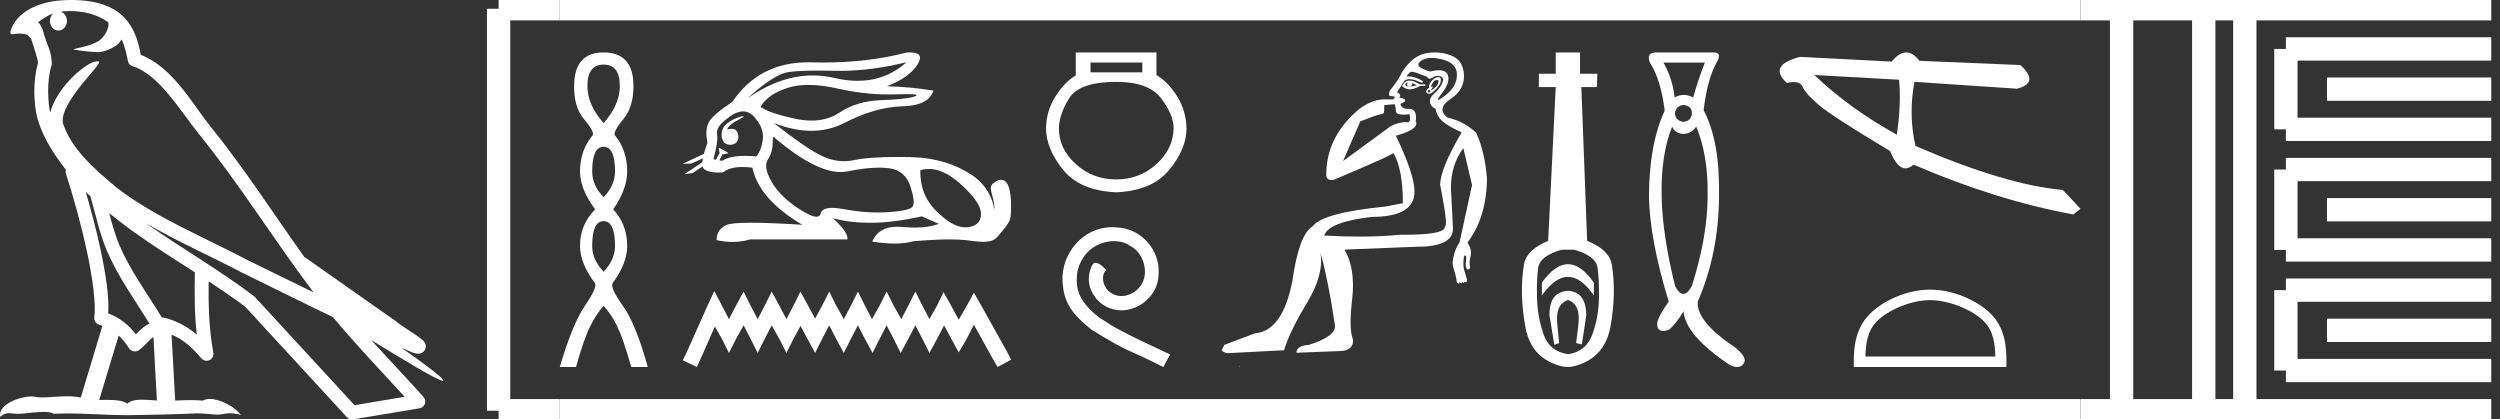 <?xml version="1.0" encoding="UTF-8" standalone="no"?>
<svg
   width="107.28"
   height="18.0"
   version="1.1"
   id="svg68"
   sodipodi:docname="hununeferbenermerut.svg"
   inkscape:version="1.1.1 (3bf5ae0d25, 2021-09-20)"
   xmlns:inkscape="http://www.inkscape.org/namespaces/inkscape"
   xmlns:sodipodi="http://sodipodi.sourceforge.net/DTD/sodipodi-0.dtd"
   xmlns="http://www.w3.org/2000/svg"
   xmlns:svg="http://www.w3.org/2000/svg">
  <rect width="100%" height="100%" fill="#333333" stroke="none"/>
  <defs
     id="defs72" />
  <sodipodi:namedview
     id="namedview70"
     pagecolor="#ffffff"
     bordercolor="#666666"
     borderopacity="1.0"
     inkscape:pageshadow="2"
     inkscape:pageopacity="0.0"
     inkscape:pagecheckerboard="0"
     showgrid="false"
     inkscape:zoom="12.816966"
     inkscape:cx="53.639839"
     inkscape:cy="9.011493"
     inkscape:window-width="1920"
     inkscape:window-height="1001"
     inkscape:window-x="-9"
     inkscape:window-y="-9"
     inkscape:window-maximized="1"
     inkscape:current-layer="svg68" />
  <path
     d="M 3.009 0.474 C 3.703 0.474 4.257 0.675 4.644 0.953 C 4.65 1.006 4.664 1.06 4.653 1.112 C 4.603 1.361 4.458 1.59 4.257 1.743 C 3.941 1.95 3.56 2.01 3.2 2.099 C 3.11 2.109 3.181 2.13 3.231 2.139 C 3.461 2.178 3.938 2.238 4.202 2.238 C 4.221 2.238 4.238 2.237 4.254 2.237 C 4.532 2.205 4.795 2.089 5.02 1.926 C 5.099 1.859 5.167 1.776 5.225 1.69 C 5.372 2.036 5.452 2.403 5.485 2.607 C 5.503 2.717 5.581 2.806 5.687 2.84 C 6.826 3.189 7.725 4.749 8.566 5.789 C 10.296 7.926 11.766 10.315 13.459 12.549 C 12.522 12.093 11.588 11.633 10.65 11.175 C 8.729 10.164 6.728 9.359 5.045 8.085 C 5.042 8.083 5.039 8.079 5.037 8.077 C 4.067 7.269 3.074 6.417 2.698 5.284 C 2.55 4.364 4.455 2.707 4.24 2.638 C 4.222 2.632 4.2 2.629 4.176 2.629 C 3.718 2.629 2.423 3.756 2.157 4.83 C 2.154 4.816 2.146 4.799 2.143 4.785 C 2.07 4.429 1.989 3.529 2.211 2.806 C 2.221 2.772 2.224 2.737 2.222 2.702 C 2.206 2.411 2.162 2.238 2.098 2.068 C 2.035 1.899 1.959 1.724 1.838 1.303 C 1.807 1.195 1.696 0.975 1.63 0.958 C 1.816 0.82 2.005 0.677 2.275 0.583 L 2.275 0.583 C 2.196 0.659 2.143 0.769 2.143 0.897 C 2.143 1.126 2.307 1.312 2.508 1.312 C 2.709 1.312 2.872 1.126 2.872 0.897 L 2.872 0.894 C 2.871 0.71 2.763 0.558 2.617 0.504 C 2.67 0.497 2.713 0.485 2.771 0.482 C 2.852 0.476 2.932 0.474 3.009 0.474 ZM 3.68 8.237 C 3.745 8.302 3.815 8.361 3.882 8.424 C 4.096 9.204 4.294 10.065 4.574 10.729 C 5.057 11.874 5.79 12.87 6.413 13.883 C 6.261 13.965 6.129 14.058 6.029 14.152 C 5.948 14.229 5.894 14.281 5.83 14.346 C 5.521 13.939 5.124 13.623 4.644 13.449 C 4.689 12.726 4.536 11.737 4.305 10.662 C 4.126 9.831 3.904 9.003 3.68 8.237 ZM 4.686 9.145 C 5.835 10.09 7.114 10.883 8.362 11.685 C 8.344 12.595 8.344 13.463 8.446 14.36 C 8.033 14.014 7.587 13.763 7.019 13.625 C 7.015 13.624 7.012 13.624 7.009 13.624 C 6.989 13.624 6.972 13.636 6.952 13.636 C 6.303 12.573 5.569 11.577 5.115 10.502 C 4.959 10.133 4.822 9.652 4.686 9.145 ZM 5.093 14.399 C 5.256 14.552 5.405 14.728 5.533 14.94 C 5.576 15.01 5.649 15.058 5.729 15.075 C 5.749 15.079 5.77 15.081 5.79 15.081 C 5.85 15.081 5.909 15.063 5.959 15.027 C 6.175 14.871 6.307 14.703 6.436 14.581 C 6.483 14.536 6.533 14.5 6.584 14.464 L 6.733 17.186 C 6.52 17.172 6.298 17.151 6.096 17.151 C 5.832 17.151 5.601 17.187 5.463 17.323 C 5.294 17.189 4.966 17.159 4.572 17.159 C 4.471 17.159 4.366 17.161 4.257 17.163 L 5.093 14.399 ZM 6.251 9.574 L 6.251 9.574 C 7.605 10.361 9.035 10.988 10.386 11.699 C 10.388 11.7 10.39 11.701 10.392 11.702 C 11.687 12.333 12.978 12.983 14.286 13.606 C 15.27 14.795 16.338 15.901 17.364 17.026 C 16.648 17.146 15.931 17.268 15.214 17.388 C 13.792 15.842 12.369 14.299 10.947 12.753 C 10.936 12.74 10.924 12.728 10.91 12.717 C 9.411 11.58 7.758 10.635 6.251 9.574 ZM 3.076 0.0 C 2.941 0.0 2.803 0.005 2.665 0.013 C 1.58 0.084 0.792 0.539 0.523 1.157 C 0.482 1.25 0.377 1.471 0.516 1.471 C 0.53 1.471 0.547 1.468 0.568 1.463 C 0.683 1.448 0.778 1.442 0.857 1.442 C 1.275 1.442 1.237 1.615 1.327 1.637 C 1.417 1.919 1.617 2.483 1.63 2.705 C 1.386 3.566 1.477 4.468 1.566 4.903 C 1.715 5.635 2.196 6.487 2.827 7.283 C 2.813 7.338 2.809 7.394 2.827 7.449 C 3.129 8.371 3.479 9.618 3.73 10.785 C 3.981 11.953 4.123 13.062 4.047 13.608 C 4.025 13.759 4.121 13.9 4.268 13.936 C 4.313 13.947 4.352 13.967 4.395 13.981 L 3.467 17.06 C 3.273 17.018 3.072 17.005 2.874 17.005 C 2.493 17.005 2.118 17.055 1.81 17.055 C 1.685 17.055 1.57 17.047 1.47 17.023 C 1.438 17.015 1.395 17.011 1.345 17.011 C 0.909 17.011 -0.083 17.317 0.004 17.89 C 0.155 17.762 0.262 17.731 0.38 17.731 C 0.49 17.731 0.61 17.758 0.785 17.758 C 0.794 17.758 0.802 17.758 0.812 17.758 C 1.066 17.754 1.509 17.675 1.865 17.675 C 2.045 17.675 2.203 17.695 2.303 17.755 C 2.539 17.746 2.752 17.742 2.952 17.742 C 3.801 17.742 4.399 17.812 5.452 17.817 C 6.24 17.81 7.649 17.778 8.426 17.738 C 8.876 17.741 9.123 17.792 9.348 17.792 C 9.362 17.792 9.375 17.792 9.388 17.791 C 9.522 17.788 9.653 17.735 9.868 17.735 C 9.991 17.735 10.141 17.752 10.336 17.805 C 10.086 17.464 9.459 17.12 9.006 17.12 C 8.891 17.12 8.788 17.142 8.704 17.191 C 8.543 17.175 8.372 17.169 8.196 17.169 C 7.977 17.169 7.748 17.178 7.518 17.189 L 7.361 14.36 L 7.361 14.36 C 7.848 14.562 8.218 14.876 8.642 15.38 C 8.7 15.447 8.782 15.482 8.865 15.482 C 8.908 15.482 8.952 15.473 8.993 15.453 C 9.112 15.396 9.179 15.264 9.155 15.134 C 8.963 14.095 8.942 13.115 8.953 12.075 L 8.953 12.075 C 9.493 12.428 10.025 12.787 10.529 13.168 C 11.982 14.748 13.436 16.327 14.889 17.906 C 14.945 17.967 15.023 18 15.104 18 C 15.12 18 15.136 17.999 15.152 17.996 C 16.102 17.837 17.052 17.681 18.001 17.522 C 18.107 17.505 18.195 17.431 18.231 17.329 C 18.267 17.227 18.244 17.112 18.172 17.032 C 17.43 16.201 16.663 15.401 15.921 14.587 L 15.921 14.587 C 17.19 15.368 18.796 16.342 19 16.342 C 19.023 16.342 19.028 16.329 19.013 16.303 C 18.919 16.139 18.113 15.547 17.238 14.929 L 17.238 14.929 C 17.377 14.987 17.514 15.049 17.653 15.106 C 17.658 15.109 17.665 15.114 17.67 15.117 C 17.773 15.151 17.83 15.175 17.939 15.178 C 17.942 15.179 17.946 15.179 17.949 15.179 C 17.974 15.179 18.003 15.175 18.048 15.162 C 18.1 15.146 18.188 15.103 18.236 15.01 C 18.285 14.918 18.275 14.823 18.259 14.772 C 18.242 14.721 18.221 14.695 18.205 14.674 C 18.144 14.589 18.102 14.565 18.043 14.52 C 17.983 14.474 17.915 14.423 17.838 14.371 C 17.685 14.266 17.502 14.148 17.345 14.043 C 17.188 13.938 17.045 13.836 17.017 13.81 C 17.008 13.801 16.998 13.793 16.989 13.785 C 15.691 12.872 14.394 11.961 13.097 11.049 C 13.089 11.043 13.078 11.048 13.069 11.043 C 11.736 9.174 10.481 7.218 9.023 5.416 C 8.279 4.496 7.425 2.888 6.038 2.352 C 5.971 1.956 5.82 1.225 5.283 0.703 C 4.827 0.26 4.168 0.056 3.427 0.011 C 3.312 0.003 3.195 0.0 3.076 0.0 Z"
     style="fill:#ffffff;stroke:none"
     id="path2" />
  <path
     d="M 25.902 2.772 Q 26.598 2.772 26.598 3.689 Q 26.598 4.495 25.902 5.285 Q 25.207 4.495 25.207 3.689 Q 25.207 2.772 25.902 2.772 ZM 25.902 6.297 Q 26.392 6.297 26.392 7.356 Q 26.392 7.957 25.902 8.463 Q 25.412 7.957 25.412 7.356 Q 25.412 6.297 25.902 6.297 ZM 25.902 9.49 Q 26.392 9.49 26.392 10.549 Q 26.392 11.15 25.902 11.656 Q 25.412 11.15 25.412 10.549 Q 25.412 9.49 25.902 9.49 ZM 25.902 2.25 Q 24.638 2.25 24.638 3.689 Q 24.622 4.59 25.056 5.103 Q 25.491 5.617 25.444 5.791 Q 24.89 6.439 24.89 7.356 Q 24.89 8.115 25.539 8.984 Q 24.89 9.632 24.89 10.549 Q 24.89 11.308 25.539 12.162 Q 25.618 12.367 25.096 13.126 Q 24.574 13.885 24.021 15.75 L 24.717 15.75 Q 25.064 14.517 25.333 13.987 Q 25.602 13.458 25.902 13.126 Q 26.218 13.458 26.479 13.987 Q 26.74 14.517 27.088 15.75 L 27.799 15.75 Q 27.277 13.885 26.732 13.126 Q 26.187 12.367 26.282 12.162 Q 26.914 11.308 26.914 10.549 Q 26.914 9.632 26.313 8.984 Q 26.914 8.115 26.914 7.356 Q 26.914 6.439 26.376 5.791 Q 26.329 5.617 26.756 5.103 Q 27.183 4.59 27.183 3.689 Q 27.183 2.25 25.902 2.25 Z"
     style="fill:#ffffff;stroke:none"
     id="path4" />
  <path
     d="M 38.901 2.67 C 38.305 3.202 37.604 3.468 36.801 3.468 C 36.486 3.468 36.155 3.427 35.809 3.346 C 35.499 3.273 35.19 3.237 34.879 3.237 C 33.954 3.237 33.023 3.561 32.087 4.209 L 32.087 4.209 C 32.845 3.522 33.43 3.149 33.84 3.091 C 34.137 3.049 34.57 3.029 35.139 3.029 C 35.357 3.029 35.596 3.032 35.855 3.038 C 35.927 3.04 35.999 3.04 36.072 3.04 C 36.945 3.04 37.888 2.917 38.901 2.67 ZM 34.697 3.644 C 35.062 3.644 35.468 3.694 35.916 3.794 C 36.685 3.967 37.424 4.053 38.132 4.053 C 38.228 4.053 38.324 4.052 38.419 4.049 C 38.61 4.042 38.771 4.039 38.902 4.039 C 39.318 4.039 39.436 4.071 39.256 4.136 C 39.019 4.22 38.546 4.274 37.837 4.296 C 37.127 4.319 36.523 4.497 36.023 4.832 C 35.682 5.06 35.283 5.174 34.826 5.174 C 34.613 5.174 34.387 5.149 34.148 5.1 C 33.399 4.943 32.894 4.772 32.636 4.584 C 32.832 4.236 33.209 3.968 33.767 3.781 C 34.039 3.689 34.349 3.644 34.697 3.644 ZM 31.208 5.562 C 31.208 5.562 31.208 5.562 31.208 5.562 L 31.208 5.562 C 31.208 5.562 31.208 5.562 31.208 5.562 ZM 31.893 4.986 C 31.779 4.986 31.298 5.155 31.093 5.4 C 30.998 5.515 30.966 5.658 30.968 5.776 L 30.968 5.776 C 30.953 5.86 30.983 5.972 31.073 6.121 C 31.157 6.186 31.25 6.215 31.338 6.215 C 31.534 6.215 31.703 6.07 31.685 5.863 C 31.666 5.639 31.575 5.526 31.403 5.526 C 31.359 5.526 31.311 5.534 31.257 5.548 C 31.24 5.553 31.224 5.557 31.208 5.562 L 31.208 5.562 C 31.218 5.527 31.225 5.494 31.242 5.472 C 31.408 5.243 31.778 5.112 31.894 5.024 C 31.928 4.998 31.924 4.986 31.893 4.986 ZM 30.722 6.853 L 30.722 6.853 L 30.722 6.853 L 30.722 6.853 C 30.722 6.853 30.722 6.853 30.722 6.853 C 30.722 6.853 30.722 6.853 30.722 6.853 ZM 31.885 4.781 C 32.064 4.781 32.225 4.861 32.368 5.019 C 32.644 5.327 32.767 5.637 32.736 5.95 C 32.705 6.262 32.613 6.517 32.461 6.713 C 32.287 6.697 32.126 6.689 31.978 6.689 C 31.533 6.689 31.203 6.76 30.989 6.9 L 30.868 6.879 L 30.868 6.879 C 30.904 6.815 30.973 6.686 31.004 6.62 L 31.004 6.62 C 31.014 6.621 31.024 6.621 31.035 6.621 C 31.042 6.621 31.049 6.621 31.056 6.621 L 31.251 6.576 C 31.308 6.563 30.841 6.337 30.836 6.337 C 30.836 6.337 30.838 6.338 30.841 6.34 L 30.873 6.538 C 30.875 6.547 30.877 6.555 30.881 6.564 L 30.881 6.564 C 30.828 6.659 30.753 6.791 30.722 6.853 L 30.722 6.853 L 30.614 6.833 C 30.757 6.307 30.808 5.941 30.768 5.736 C 30.728 5.53 30.915 5.283 31.33 4.992 C 31.531 4.852 31.717 4.781 31.885 4.781 ZM 33.205 5.869 C 33.221 5.869 33.241 5.891 33.265 5.936 C 34.417 6.901 35.353 7.383 36.072 7.383 C 36.171 7.383 36.266 7.374 36.357 7.356 C 36.889 7.248 37.346 7.194 37.729 7.194 C 37.887 7.194 38.032 7.203 38.165 7.222 C 38.62 7.284 38.921 7.545 39.069 8.005 C 39.216 8.464 39.247 8.752 39.162 8.868 C 39.077 8.984 38.732 9.063 38.125 9.103 C 37.973 9.113 37.82 9.118 37.667 9.118 C 37.205 9.118 36.736 9.073 36.257 8.982 C 36.042 8.942 35.86 8.921 35.711 8.921 C 35.419 8.921 35.255 9 35.219 9.156 C 35.198 9.251 35.137 9.299 35.035 9.299 C 34.884 9.299 34.644 9.193 34.316 8.982 C 33.767 8.63 33.367 8.239 33.117 7.811 C 32.868 7.382 32.812 7.061 32.95 6.847 C 33.088 6.633 33.158 6.394 33.158 6.13 C 33.158 5.956 33.173 5.869 33.205 5.869 ZM 39.856 7.251 C 40.28 7.251 40.721 7.453 41.177 7.858 C 41.766 8.38 42.072 8.804 42.094 9.129 C 42.117 9.455 41.965 9.656 41.639 9.732 C 41.572 9.748 41.503 9.756 41.433 9.756 C 41.166 9.756 40.882 9.641 40.581 9.411 C 40.202 9.121 39.925 8.813 39.751 8.487 C 39.577 8.161 39.49 7.766 39.49 7.302 C 39.611 7.268 39.733 7.251 39.856 7.251 ZM 39.035 2.25 C 38.993 2.25 38.949 2.252 38.901 2.255 C 37.798 2.54 36.602 2.683 35.312 2.683 C 35.151 2.683 34.989 2.681 34.824 2.676 C 34.775 2.675 34.727 2.674 34.678 2.674 C 33.273 2.674 32.19 3.24 31.431 4.37 C 30.886 4.727 30.551 5.013 30.426 5.227 C 30.302 5.441 30.279 5.74 30.36 6.124 C 30.292 6.303 30.241 6.463 30.204 6.602 L 30.204 6.602 L 29.299 7.029 L 29.672 7.018 L 30.161 6.794 L 30.161 6.794 C 30.15 6.855 30.143 6.911 30.14 6.961 L 30.14 6.961 L 29.37 7.474 L 29.719 7.428 L 30.152 7.142 L 30.152 7.142 C 30.169 7.208 30.2 7.255 30.246 7.282 C 30.384 7.363 30.577 7.404 30.824 7.404 C 30.889 7.404 30.957 7.401 31.029 7.396 C 31.214 7.243 31.493 7.167 31.865 7.167 C 31.995 7.167 32.135 7.176 32.287 7.195 C 32.475 8.096 33.189 8.913 34.43 9.645 C 33.501 9.587 32.768 9.558 32.231 9.558 C 31.693 9.558 31.35 9.587 31.203 9.645 C 30.908 9.761 30.757 9.98 30.748 10.301 C 30.976 10.355 31.202 10.382 31.426 10.382 C 31.684 10.382 31.94 10.346 32.194 10.274 L 36.357 10.274 C 36.411 10.096 36.206 9.792 35.742 9.364 L 35.742 9.364 C 36.219 9.494 36.744 9.56 37.316 9.56 C 37.996 9.56 38.743 9.468 39.557 9.283 L 40.28 9.605 C 40.015 9.712 39.677 9.766 39.269 9.766 C 39.1 9.766 38.92 9.757 38.727 9.739 C 38.651 9.731 38.579 9.728 38.509 9.728 C 37.97 9.728 37.61 9.941 37.428 10.368 C 37.785 10.424 38.106 10.452 38.39 10.452 C 38.696 10.452 38.96 10.419 39.182 10.354 C 39.804 10.3 40.33 10.273 40.758 10.273 C 41.037 10.273 41.275 10.285 41.472 10.308 C 41.713 10.336 41.966 10.377 42.195 10.377 C 42.441 10.377 42.658 10.329 42.797 10.167 C 43.401 9.466 43.367 9.43 43.383 9.049 C 43.407 8.444 43.344 7.716 42.961 7.716 C 42.892 7.716 42.811 7.74 42.719 7.794 C 42.279 8.048 42.698 8.325 42.67 9.025 C 42.67 9.025 42.608 8.112 41.713 7.516 C 41 7.041 40.12 6.758 39.022 6.74 C 38.859 6.737 38.703 6.736 38.555 6.736 C 37.699 6.736 37.074 6.779 36.679 6.867 C 36.526 6.901 36.374 6.917 36.223 6.917 C 35.913 6.917 35.605 6.847 35.3 6.706 C 34.845 6.496 34.148 6.021 33.211 5.28 L 33.211 5.28 C 33.78 5.502 34.315 5.613 34.817 5.613 C 35.324 5.613 35.797 5.5 36.237 5.274 C 37.112 4.823 37.935 4.586 38.707 4.564 C 39.479 4.542 39.928 4.316 40.053 3.888 C 39.401 3.781 38.736 3.718 38.058 3.701 C 38.691 3.46 39.129 3.149 39.37 2.77 C 39.59 2.423 39.479 2.25 39.035 2.25 Z"
     style="fill:#ffffff;stroke:none"
     id="path6" />
  <path
     d="M 30.652 12.488 L 30.362 13.116 L 29.444 15.17 L 29.299 15.46 L 29.903 15.75 L 30.048 15.436 L 30.677 14.01 L 30.991 14.566 L 31.281 15.146 L 31.571 14.566 L 31.909 13.962 L 32.223 14.566 L 32.513 15.146 L 32.803 14.566 L 33.117 13.962 L 33.456 14.566 L 33.746 15.146 L 34.036 14.566 L 34.35 13.986 L 34.664 14.566 L 34.978 15.146 L 35.268 14.566 L 35.582 13.962 L 35.896 14.566 L 36.21 15.146 L 36.5 14.566 L 36.815 13.962 L 37.129 14.566 L 37.443 15.146 L 37.733 14.566 L 38.047 13.962 L 38.361 14.566 L 38.651 15.146 L 38.965 14.566 L 39.279 13.962 L 39.594 14.566 L 39.884 15.146 L 40.198 14.566 L 40.512 13.962 L 40.85 14.59 L 41.14 15.122 L 41.454 14.59 L 41.793 13.938 L 42.638 15.46 L 42.808 15.75 L 43.388 15.436 L 43.243 15.146 L 42.083 13.068 L 41.793 12.56 L 41.503 13.092 L 41.14 13.72 L 40.802 13.092 L 40.488 12.536 L 40.222 13.092 L 39.884 13.696 L 39.569 13.092 L 39.279 12.512 L 38.989 13.092 L 38.675 13.696 L 38.337 13.092 L 38.047 12.512 L 37.757 13.092 L 37.419 13.696 L 37.105 13.092 L 36.815 12.512 L 36.525 13.092 L 36.21 13.696 L 35.872 13.092 L 35.582 12.512 L 35.292 13.092 L 34.978 13.672 L 34.664 13.092 L 34.35 12.512 L 34.06 13.092 L 33.746 13.696 L 33.431 13.092 L 33.117 12.512 L 32.827 13.092 L 32.513 13.696 L 32.199 13.092 L 31.909 12.512 L 31.595 13.092 L 31.281 13.696 L 30.967 13.092 L 30.652 12.488 Z"
     style="fill:#ffffff;stroke:none"
     id="path8" />
  <path
     d="M 49.02 2.684 L 49.02 3.105 L 46.796 3.105 L 46.796 2.684 ZM 47.901 3.513 Q 49.297 3.513 49.83 4.224 Q 50.363 4.935 50.363 5.501 Q 50.349 6.383 49.626 7.041 Q 48.902 7.699 47.901 7.699 Q 46.888 7.699 46.164 7.041 Q 45.44 6.383 45.44 5.514 Q 45.44 4.935 45.875 4.224 Q 46.309 3.513 47.901 3.513 ZM 46.164 2.25 L 46.164 3.237 Q 45.69 3.513 45.296 4.132 Q 44.901 4.751 44.888 5.501 Q 44.888 6.383 45.618 7.284 Q 46.348 8.186 47.901 8.252 Q 49.441 8.186 50.178 7.284 Q 50.915 6.383 50.915 5.514 Q 50.902 4.751 50.507 4.125 Q 50.113 3.5 49.626 3.224 L 49.626 2.25 Z"
     style="fill:#ffffff;stroke:none"
     id="path10" />
  <path
     d="M 47.739 9.748 C 47.656 9.748 47.572 9.756 47.489 9.764 C 46.284 9.892 45.428 11.112 45.617 12.295 C 45.7 13.174 46.246 13.666 46.845 14.151 C 48.625 15.242 48.125 14.841 49.921 15.75 L 50.209 15.212 C 48.072 14.212 47.815 14.053 47.148 13.613 C 46.602 13.174 46.17 12.689 46.208 11.954 C 46.193 11.446 46.496 10.923 46.837 10.673 C 47.11 10.468 47.459 10.347 47.8 10.347 C 48.057 10.347 48.3 10.408 48.512 10.559 C 49.05 10.825 49.345 11.704 48.951 12.257 C 48.769 12.522 48.444 12.704 48.118 12.704 C 47.959 12.704 47.8 12.658 47.663 12.56 C 47.39 12.408 47.186 11.878 47.466 11.582 C 47.337 11.446 47.155 11.279 47.019 11.279 C 46.928 11.279 46.86 11.347 46.814 11.506 C 46.511 12.234 46.996 13.06 47.724 13.257 C 47.853 13.295 47.981 13.318 48.11 13.318 C 48.944 13.318 49.717 12.62 49.717 11.757 C 49.792 10.749 48.989 9.824 47.981 9.764 C 47.906 9.756 47.822 9.748 47.739 9.748 Z"
     style="fill:#ffffff;stroke:none"
     id="path12" />
  <path
     d="M 60.398 3.546 C 60.399 3.546 60.399 3.546 60.4 3.546 C 60.404 3.546 60.409 3.547 60.413 3.549 C 60.354 3.643 60.378 3.697 60.485 3.709 C 60.615 3.673 60.639 3.62 60.556 3.549 L 60.556 3.549 C 60.639 3.584 60.722 3.62 60.805 3.655 C 60.698 3.691 60.591 3.709 60.485 3.709 C 60.471 3.711 60.457 3.712 60.445 3.712 C 60.38 3.712 60.328 3.687 60.289 3.638 C 60.33 3.577 60.366 3.546 60.398 3.546 ZM 60.482 3.458 C 60.471 3.458 60.46 3.459 60.449 3.46 C 60.331 3.471 60.236 3.549 60.165 3.691 C 60.271 3.787 60.38 3.835 60.492 3.835 C 60.504 3.835 60.517 3.834 60.529 3.833 C 60.653 3.821 60.787 3.774 60.929 3.691 L 61.16 3.691 L 61.16 3.62 L 60.929 3.62 C 60.746 3.512 60.598 3.458 60.483 3.458 C 60.483 3.458 60.483 3.458 60.482 3.458 ZM 61.669 3.433 C 61.716 3.433 61.736 3.456 61.729 3.504 C 61.717 3.581 61.681 3.652 61.622 3.717 C 61.563 3.782 61.507 3.827 61.453 3.851 C 61.439 3.857 61.429 3.86 61.422 3.86 C 61.404 3.86 61.414 3.836 61.453 3.788 C 61.495 3.737 61.504 3.712 61.48 3.712 C 61.474 3.712 61.465 3.713 61.453 3.717 C 61.442 3.721 61.432 3.723 61.425 3.723 C 61.398 3.723 61.399 3.697 61.427 3.646 C 61.462 3.581 61.503 3.519 61.551 3.46 C 61.6 3.442 61.639 3.433 61.668 3.433 C 61.668 3.433 61.668 3.433 61.669 3.433 ZM 61.32 3.851 C 61.379 3.886 61.391 3.919 61.356 3.948 C 61.339 3.962 61.325 3.969 61.313 3.969 C 61.298 3.969 61.285 3.959 61.276 3.939 C 61.258 3.904 61.273 3.874 61.32 3.851 ZM 61.728 3.31 C 61.703 3.31 61.674 3.316 61.64 3.326 C 61.545 3.356 61.462 3.424 61.391 3.531 C 61.32 3.637 61.302 3.714 61.338 3.762 C 61.267 3.797 61.222 3.842 61.204 3.895 C 61.187 3.949 61.21 3.99 61.276 4.019 C 61.289 4.025 61.303 4.028 61.318 4.028 C 61.38 4.028 61.46 3.981 61.56 3.886 C 61.684 3.768 61.764 3.664 61.8 3.575 C 61.835 3.486 61.841 3.415 61.818 3.362 C 61.803 3.329 61.774 3.311 61.731 3.311 C 61.73 3.311 61.729 3.31 61.728 3.31 ZM 61.429 2.486 C 61.559 2.486 61.706 2.505 61.871 2.544 C 62.298 2.645 62.514 2.864 62.52 3.202 C 62.525 3.54 62.354 3.842 62.004 4.108 C 61.847 4.228 61.751 4.288 61.716 4.288 C 61.673 4.288 61.722 4.199 61.862 4.019 C 62.117 3.694 62.206 3.427 62.129 3.22 C 62.078 3.083 61.951 3.014 61.747 3.014 C 61.643 3.014 61.518 3.032 61.373 3.069 C 60.899 2.938 60.757 2.793 60.947 2.633 C 61.059 2.538 61.214 2.489 61.41 2.486 C 61.416 2.486 61.423 2.486 61.429 2.486 ZM 59.849 4.471 C 59.85 4.487 59.854 4.506 59.863 4.526 C 59.886 4.585 59.898 4.659 59.898 4.748 C 59.898 4.837 59.954 4.89 60.067 4.908 C 60.115 4.916 60.169 4.92 60.227 4.92 C 60.304 4.92 60.39 4.913 60.485 4.899 L 60.485 4.899 C 60.54 5.132 60.51 5.248 60.395 5.248 C 60.387 5.248 60.378 5.247 60.369 5.246 C 60.346 5.243 60.321 5.241 60.293 5.241 C 60.153 5.241 59.951 5.282 59.703 5.397 L 57.632 6.911 C 57.919 6.242 58.17 5.672 58.373 5.206 C 58.695 5.099 59.004 4.939 59.315 4.892 C 59.439 4.874 59.38 4.649 59.405 4.509 C 59.436 4.509 59.685 4.484 59.849 4.471 ZM 60.591 3.077 C 60.592 3.077 60.592 3.077 60.593 3.077 C 60.595 3.077 60.598 3.077 60.6 3.078 C 60.677 3.084 60.893 3.158 61.249 3.3 C 61.269 3.352 61.301 3.378 61.345 3.378 C 61.382 3.378 61.427 3.361 61.48 3.326 C 61.553 3.279 61.625 3.255 61.697 3.255 C 61.74 3.255 61.784 3.264 61.826 3.282 C 61.939 3.329 61.954 3.436 61.871 3.602 C 61.788 3.768 61.678 3.907 61.542 4.019 C 61.406 4.132 61.346 4.253 61.364 4.384 C 61.382 4.514 61.462 4.609 61.604 4.668 C 61.64 4.882 61.738 5.059 61.898 5.202 C 62.057 5.344 62.333 5.504 62.724 5.681 C 62.108 6.724 61.8 7.477 61.8 7.939 C 61.8 7.939 61.832 8.098 61.874 8.321 C 61.939 8.673 62.028 9.181 62.049 9.467 C 62.059 9.609 62.027 9.723 61.978 9.805 C 61.868 9.984 61.304 10.073 60.291 10.073 C 60.227 10.073 60.161 10.072 60.094 10.072 C 59.559 10.126 58.974 10.153 58.338 10.153 C 57.862 10.153 57.357 10.138 56.823 10.107 C 56.954 9.716 57.635 9.449 58.867 9.307 C 60.088 9.307 60.698 8.946 60.698 8.223 C 60.698 7.725 60.431 6.926 59.898 5.824 C 60.585 5.634 60.87 5.427 60.751 5.202 C 60.799 4.87 60.716 4.692 60.502 4.668 C 60.473 4.671 60.445 4.673 60.418 4.673 C 60.233 4.673 60.125 4.6 60.094 4.455 C 60.271 4.384 60.336 4.325 60.289 4.277 C 60.242 4.23 60.159 4.2 60.04 4.188 C 60.123 4.106 60.093 4.028 59.951 3.957 L 60.271 3.46 C 60.327 3.418 60.398 3.397 60.484 3.397 C 60.619 3.397 60.791 3.448 61 3.549 C 61.118 3.537 61.086 3.486 60.902 3.397 C 60.74 3.319 60.58 3.28 60.423 3.28 C 60.402 3.28 60.381 3.281 60.36 3.282 C 60.44 3.145 60.517 3.077 60.591 3.077 ZM 61.575 2.25 C 61.448 2.25 61.319 2.262 61.187 2.287 C 60.801 2.358 60.455 2.636 60.147 3.122 C 60.076 3.3 59.904 3.56 59.631 3.904 C 59.586 4.052 59.601 4.126 59.676 4.126 C 59.679 4.126 59.682 4.126 59.685 4.126 C 59.697 4.125 59.708 4.125 59.719 4.125 C 59.784 4.125 59.832 4.14 59.863 4.171 C 59.823 4.2 59.802 4.232 59.8 4.266 L 59.36 4.264 C 59.025 4.276 58.653 4.426 58.283 4.713 C 57.351 5.513 56.903 6.454 56.915 7.517 C 56.915 7.66 56.996 7.724 57.148 7.724 C 57.173 7.724 57.2 7.722 57.229 7.719 C 57.915 7.42 59.321 6.846 59.798 6.573 C 60.066 7.032 60.2 7.748 60.2 8.721 L 59.454 8.863 C 57.653 9.041 56.61 9.325 56.326 9.716 C 55.935 9.941 55.644 10.729 55.455 12.08 C 55.17 13.502 54.637 14.242 53.855 14.302 L 52.54 14.799 L 52.415 15.03 C 52.51 15.113 52.599 15.155 52.682 15.155 L 55.099 15.03 C 55.265 14.485 55.594 13.807 56.086 12.995 C 56.577 12.184 56.77 11.464 56.663 10.836 L 56.663 10.836 C 56.888 11.641 57.096 12.684 57.285 13.964 C 57.321 14.272 56.948 14.55 56.166 14.799 C 55.81 14.823 55.632 14.936 55.632 15.137 L 57.463 15.066 C 57.866 15.066 58.067 14.906 58.067 14.586 C 57.937 14.301 57.922 13.721 58.023 12.844 C 58.124 11.967 58.014 11.256 57.694 10.711 L 60.822 10.587 C 61.841 10.587 62.351 10.326 62.351 9.805 L 62.262 8.063 C 62.262 7.4 62.44 6.831 62.795 6.357 L 63.168 7.939 L 62.635 10.391 C 62.528 10.557 62.454 10.714 62.413 10.862 C 62.371 11.01 62.345 11.144 62.333 11.262 C 62.333 11.357 62.36 11.484 62.413 11.644 C 62.466 11.804 62.499 11.955 62.511 12.098 C 62.535 12.133 62.558 12.157 62.582 12.169 C 62.587 12.171 62.591 12.172 62.595 12.172 C 62.612 12.172 62.626 12.153 62.635 12.115 C 62.662 12.142 62.684 12.156 62.701 12.156 C 62.722 12.156 62.735 12.136 62.742 12.098 C 62.769 12.125 62.791 12.138 62.808 12.138 C 62.829 12.138 62.842 12.119 62.849 12.08 C 62.867 12.099 62.886 12.108 62.905 12.108 C 62.91 12.108 62.915 12.108 62.92 12.107 C 62.943 12.101 62.955 12.068 62.955 12.009 C 62.896 11.819 62.851 11.668 62.822 11.556 C 62.792 11.443 62.789 11.274 62.813 11.049 C 62.825 10.99 62.837 10.96 62.849 10.96 C 62.872 10.96 62.896 10.978 62.92 11.013 C 62.92 11.073 62.914 11.156 62.902 11.262 C 62.89 11.369 62.899 11.452 62.928 11.511 C 62.947 11.548 62.969 11.567 62.994 11.567 C 63.01 11.567 63.026 11.56 63.044 11.547 C 63.079 11.535 63.088 11.481 63.071 11.387 C 63.053 11.292 63.065 11.156 63.106 10.978 C 63.148 10.8 63.103 10.611 62.973 10.409 C 63.518 9.686 63.796 8.774 63.808 7.672 C 63.749 6.89 63.595 6.232 63.346 5.699 C 63.002 5.367 62.588 5.148 62.102 5.042 C 61.794 4.781 61.841 4.517 62.244 4.251 C 62.647 3.984 62.839 3.64 62.822 3.22 C 62.804 2.799 62.623 2.521 62.28 2.384 C 62.054 2.295 61.82 2.25 61.576 2.25 C 61.576 2.25 61.576 2.25 61.575 2.25 ZM 53.168 15.728 C 53.167 15.735 53.169 15.743 53.168 15.75 C 53.173 15.75 53.176 15.75 53.18 15.75 C 53.188 15.75 53.194 15.75 53.203 15.75 C 53.206 15.75 53.209 15.75 53.213 15.75 C 53.2 15.74 53.181 15.737 53.168 15.728 Z"
     style="fill:#ffffff;stroke:none"
     id="path14" />
  <path
     d="M 67.285 11.337 C 66.914 11.337 66.54 11.601 66.165 12.128 L 66.165 12.681 C 66.54 12.147 66.914 11.88 67.285 11.88 C 67.657 11.88 68.028 12.147 68.396 12.681 L 68.396 12.128 C 68.028 11.601 67.657 11.337 67.285 11.337 ZM 67.285 12.481 C 67.155 12.481 67.023 12.516 66.89 12.586 C 66.623 12.726 66.489 13.037 66.489 13.52 L 66.699 14.798 L 66.907 14.722 L 66.831 13.978 C 66.78 13.444 66.856 13.169 67.06 13.004 C 67.161 12.921 67.225 12.88 67.288 12.88 C 67.351 12.88 67.413 12.921 67.511 13.004 C 67.708 13.169 67.781 13.438 67.73 13.959 L 67.635 14.722 L 67.881 14.779 L 68.072 13.52 C 68.059 13.037 67.926 12.726 67.672 12.586 C 67.544 12.516 67.416 12.481 67.285 12.481 ZM 67.557 10.717 C 68.167 10.895 68.498 11.143 68.549 11.461 C 68.6 11.779 68.622 12.211 68.616 12.758 C 68.609 13.304 68.517 13.829 68.339 14.331 C 68.161 14.833 67.811 15.122 67.29 15.199 C 66.756 15.122 66.403 14.833 66.232 14.331 C 66.06 13.829 65.968 13.307 65.955 12.767 C 65.943 12.227 65.962 11.795 66.012 11.47 C 66.063 11.146 66.394 10.895 67.004 10.717 ZM 66.759 2.25 L 66.759 3.165 L 66.035 3.165 L 66.035 3.737 L 66.759 3.737 L 66.435 10.336 C 65.812 10.59 65.466 10.93 65.396 11.356 C 65.326 11.782 65.297 12.217 65.31 12.662 C 65.323 13.107 65.374 13.574 65.463 14.064 C 65.552 14.553 65.784 15.019 66.159 15.311 C 66.534 15.604 67.007 15.75 67.281 15.75 C 67.554 15.75 68.027 15.601 68.403 15.302 C 68.778 15.003 69.01 14.541 69.099 14.064 C 69.188 13.587 69.238 13.123 69.251 12.672 C 69.264 12.22 69.235 11.782 69.165 11.356 C 69.095 10.93 68.743 10.59 68.107 10.336 L 67.859 3.737 L 68.526 3.737 L 68.546 3.165 L 67.802 3.165 L 67.802 2.25 Z"
     style="fill:#ffffff;stroke:none"
     id="path16" />
  <path
     d="M 73.159 2.687 Q 72.881 3.39 72.655 4.185 Q 72.45 4.072 72.251 4.072 Q 72.052 4.072 71.86 4.185 Q 71.781 3.39 71.383 2.687 ZM 72.244 4.503 Q 72.602 4.542 72.602 4.86 Q 72.576 5.192 72.244 5.231 Q 71.913 5.192 71.873 4.874 Q 71.913 4.542 72.244 4.503 ZM 72.788 5.43 Q 73.305 6.662 73.278 8.398 Q 73.278 10.134 72.602 12.268 Q 72.42 12.612 72.237 12.612 Q 72.062 12.612 71.887 12.294 Q 71.343 10.121 71.304 8.451 Q 71.264 6.662 71.754 5.43 Q 71.873 5.722 72.244 5.748 Q 72.602 5.722 72.788 5.43 ZM 71.078 2.25 Q 70.628 2.25 70.8 2.687 Q 71.264 3.39 71.436 4.741 Q 70.76 6.212 70.76 8.465 Q 70.8 10.293 71.608 12.943 Q 71.224 13.473 71.118 13.818 Q 71.08 14.203 71.363 14.203 Q 71.47 14.203 71.622 14.149 Q 71.953 13.858 72.244 13.354 Q 72.324 14.388 74.206 15.647 Q 74.4 15.75 74.546 15.75 Q 74.718 15.75 74.822 15.607 Q 75.014 15.342 74.431 14.891 Q 72.788 13.791 72.854 12.943 Q 73.755 10.876 73.768 8.398 Q 73.808 6.053 73.106 4.728 Q 73.265 3.39 73.662 2.687 Q 73.914 2.25 73.543 2.25 Z"
     style="fill:#ffffff;stroke:none"
     id="path18" />
  <path
     d="M 77.855 3.218 L 81.494 3.421 C 81.558 4.125 81.526 4.912 81.398 5.781 C 80.04 5.03 78.859 4.176 77.855 3.218 ZM 81.803 2.25 C 81.601 2.25 81.392 2.381 81.176 2.643 L 77.245 2.44 C 76.316 2.68 76.126 3.053 76.676 3.557 C 76.783 3.534 76.878 3.522 76.961 3.522 C 77.166 3.522 77.298 3.593 77.359 3.733 C 77.445 3.931 77.676 4.19 78.052 4.509 C 78.429 4.829 79.449 5.487 81.113 6.486 C 81.31 6.979 81.527 7.225 81.765 7.225 C 81.876 7.225 81.992 7.172 82.112 7.064 C 84.478 8.084 86.763 8.797 88.969 9.204 L 89.28 8.959 L 88.52 8.152 C 86.901 8.012 84.793 7.383 82.196 6.264 C 81.992 5.363 81.977 4.445 82.152 3.512 L 82.152 3.512 L 86.554 3.806 C 87.208 3.643 87.256 3.304 86.7 2.791 L 82.366 2.61 C 82.184 2.37 81.997 2.25 81.803 2.25 Z"
     style="fill:#ffffff;stroke:none"
     id="path20" />
  <path
     d="M 82.825 12.879 C 83.63 12.879 84.638 13.293 85.126 13.781 C 85.553 14.207 85.609 14.773 85.624 15.299 L 80.048 15.299 C 80.064 14.773 80.12 14.207 80.547 13.781 C 81.034 13.293 82.019 12.879 82.825 12.879 ZM 82.825 12.428 C 81.869 12.428 80.841 12.869 80.238 13.472 C 79.62 14.09 79.55 14.904 79.55 15.513 L 79.55 15.75 L 86.099 15.75 L 86.099 15.513 C 86.099 14.904 86.053 14.09 85.435 13.472 C 84.832 12.869 83.78 12.428 82.825 12.428 Z"
     style="fill:#ffffff;stroke:none"
     id="path22" />
  <path
     d="M 21.396 0.375 L 21.396 17.625 "
     style="fill:none;stroke:#ffffff;stroke-width:1"
     id="path24" />
  <path
     d="M 21.396 0.375 L 24.021 0.375 "
     style="fill:none;stroke:#ffffff;stroke-width:1"
     id="path26" />
  <path
     d="M 21.396 17.625 L 24.021 17.625 "
     style="fill:none;stroke:#ffffff;stroke-width:1"
     id="path28" />
  <path
     d="M 24.021 0.375 L 89.28 0.375 "
     style="fill:none;stroke:#ffffff;stroke-width:1"
     id="path30" />
  <path
     d="M 24.021 17.625 L 89.28 17.625 "
     style="fill:none;stroke:#ffffff;stroke-width:1"
     id="path32" />
  <path
     d="M 89.28 0.375 L 106.905 0.375 "
     style="fill:none;stroke:#ffffff;stroke-width:1"
     id="path34" />
  <path
     d="M 89.28 17.625 L 106.905 17.625 "
     style="fill:none;stroke:#ffffff;stroke-width:1"
     id="path36" />
  <path
     d="M 91.042 0.375 L 91.042 17.625 "
     style="fill:none;stroke:#ffffff;stroke-width:1"
     id="path38" />
  <path
     d="M 94.567 0.375 L 94.567 17.625 "
     style="fill:none;stroke:#ffffff;stroke-width:1"
     id="path40" />
  <path
     d="M 96.33 0.375 L 96.33 17.625 "
     style="fill:none;stroke:#ffffff;stroke-width:1"
     id="path42" />
  <path
     d="M 98.092 2.1 L 106.905 2.1 "
     style="fill:none;stroke:#ffffff;stroke-width:1"
     id="path44" />
  <path
     d="M 98.092 5.55 L 106.905 5.55 "
     style="fill:none;stroke:#ffffff;stroke-width:1"
     id="path46" />
  <path
     d="M 98.092 2.1 L 98.092 5.55 "
     style="fill:none;stroke:#ffffff;stroke-width:1"
     id="path48" />
  <path
     d="M 99.855 3.825 L 106.905 3.825 "
     style="fill:none;stroke:#ffffff;stroke-width:1"
     id="path50" />
  <path
     d="M 98.092 7.275 L 106.905 7.275 "
     style="fill:none;stroke:#ffffff;stroke-width:1"
     id="path52" />
  <path
     d="M 98.092 10.725 L 106.905 10.725 "
     style="fill:none;stroke:#ffffff;stroke-width:1"
     id="path54" />
  <path
     d="M 98.092 7.275 L 98.092 10.725 "
     style="fill:none;stroke:#ffffff;stroke-width:1"
     id="path56" />
  <path
     d="M 99.855 9 L 106.905 9 "
     style="fill:none;stroke:#ffffff;stroke-width:1"
     id="path58" />
  <path
     d="M 98.092 12.45 L 106.905 12.45 "
     style="fill:none;stroke:#ffffff;stroke-width:1"
     id="path60" />
  <path
     d="M 98.092 15.9 L 106.905 15.9 "
     style="fill:none;stroke:#ffffff;stroke-width:1"
     id="path62" />
  <path
     d="M 98.092 12.45 L 98.092 15.9 "
     style="fill:none;stroke:#ffffff;stroke-width:1"
     id="path64" />
  <path
     d="M 99.855 14.175 L 106.905 14.175 "
     style="fill:none;stroke:#ffffff;stroke-width:1"
     id="path66" />
</svg>
